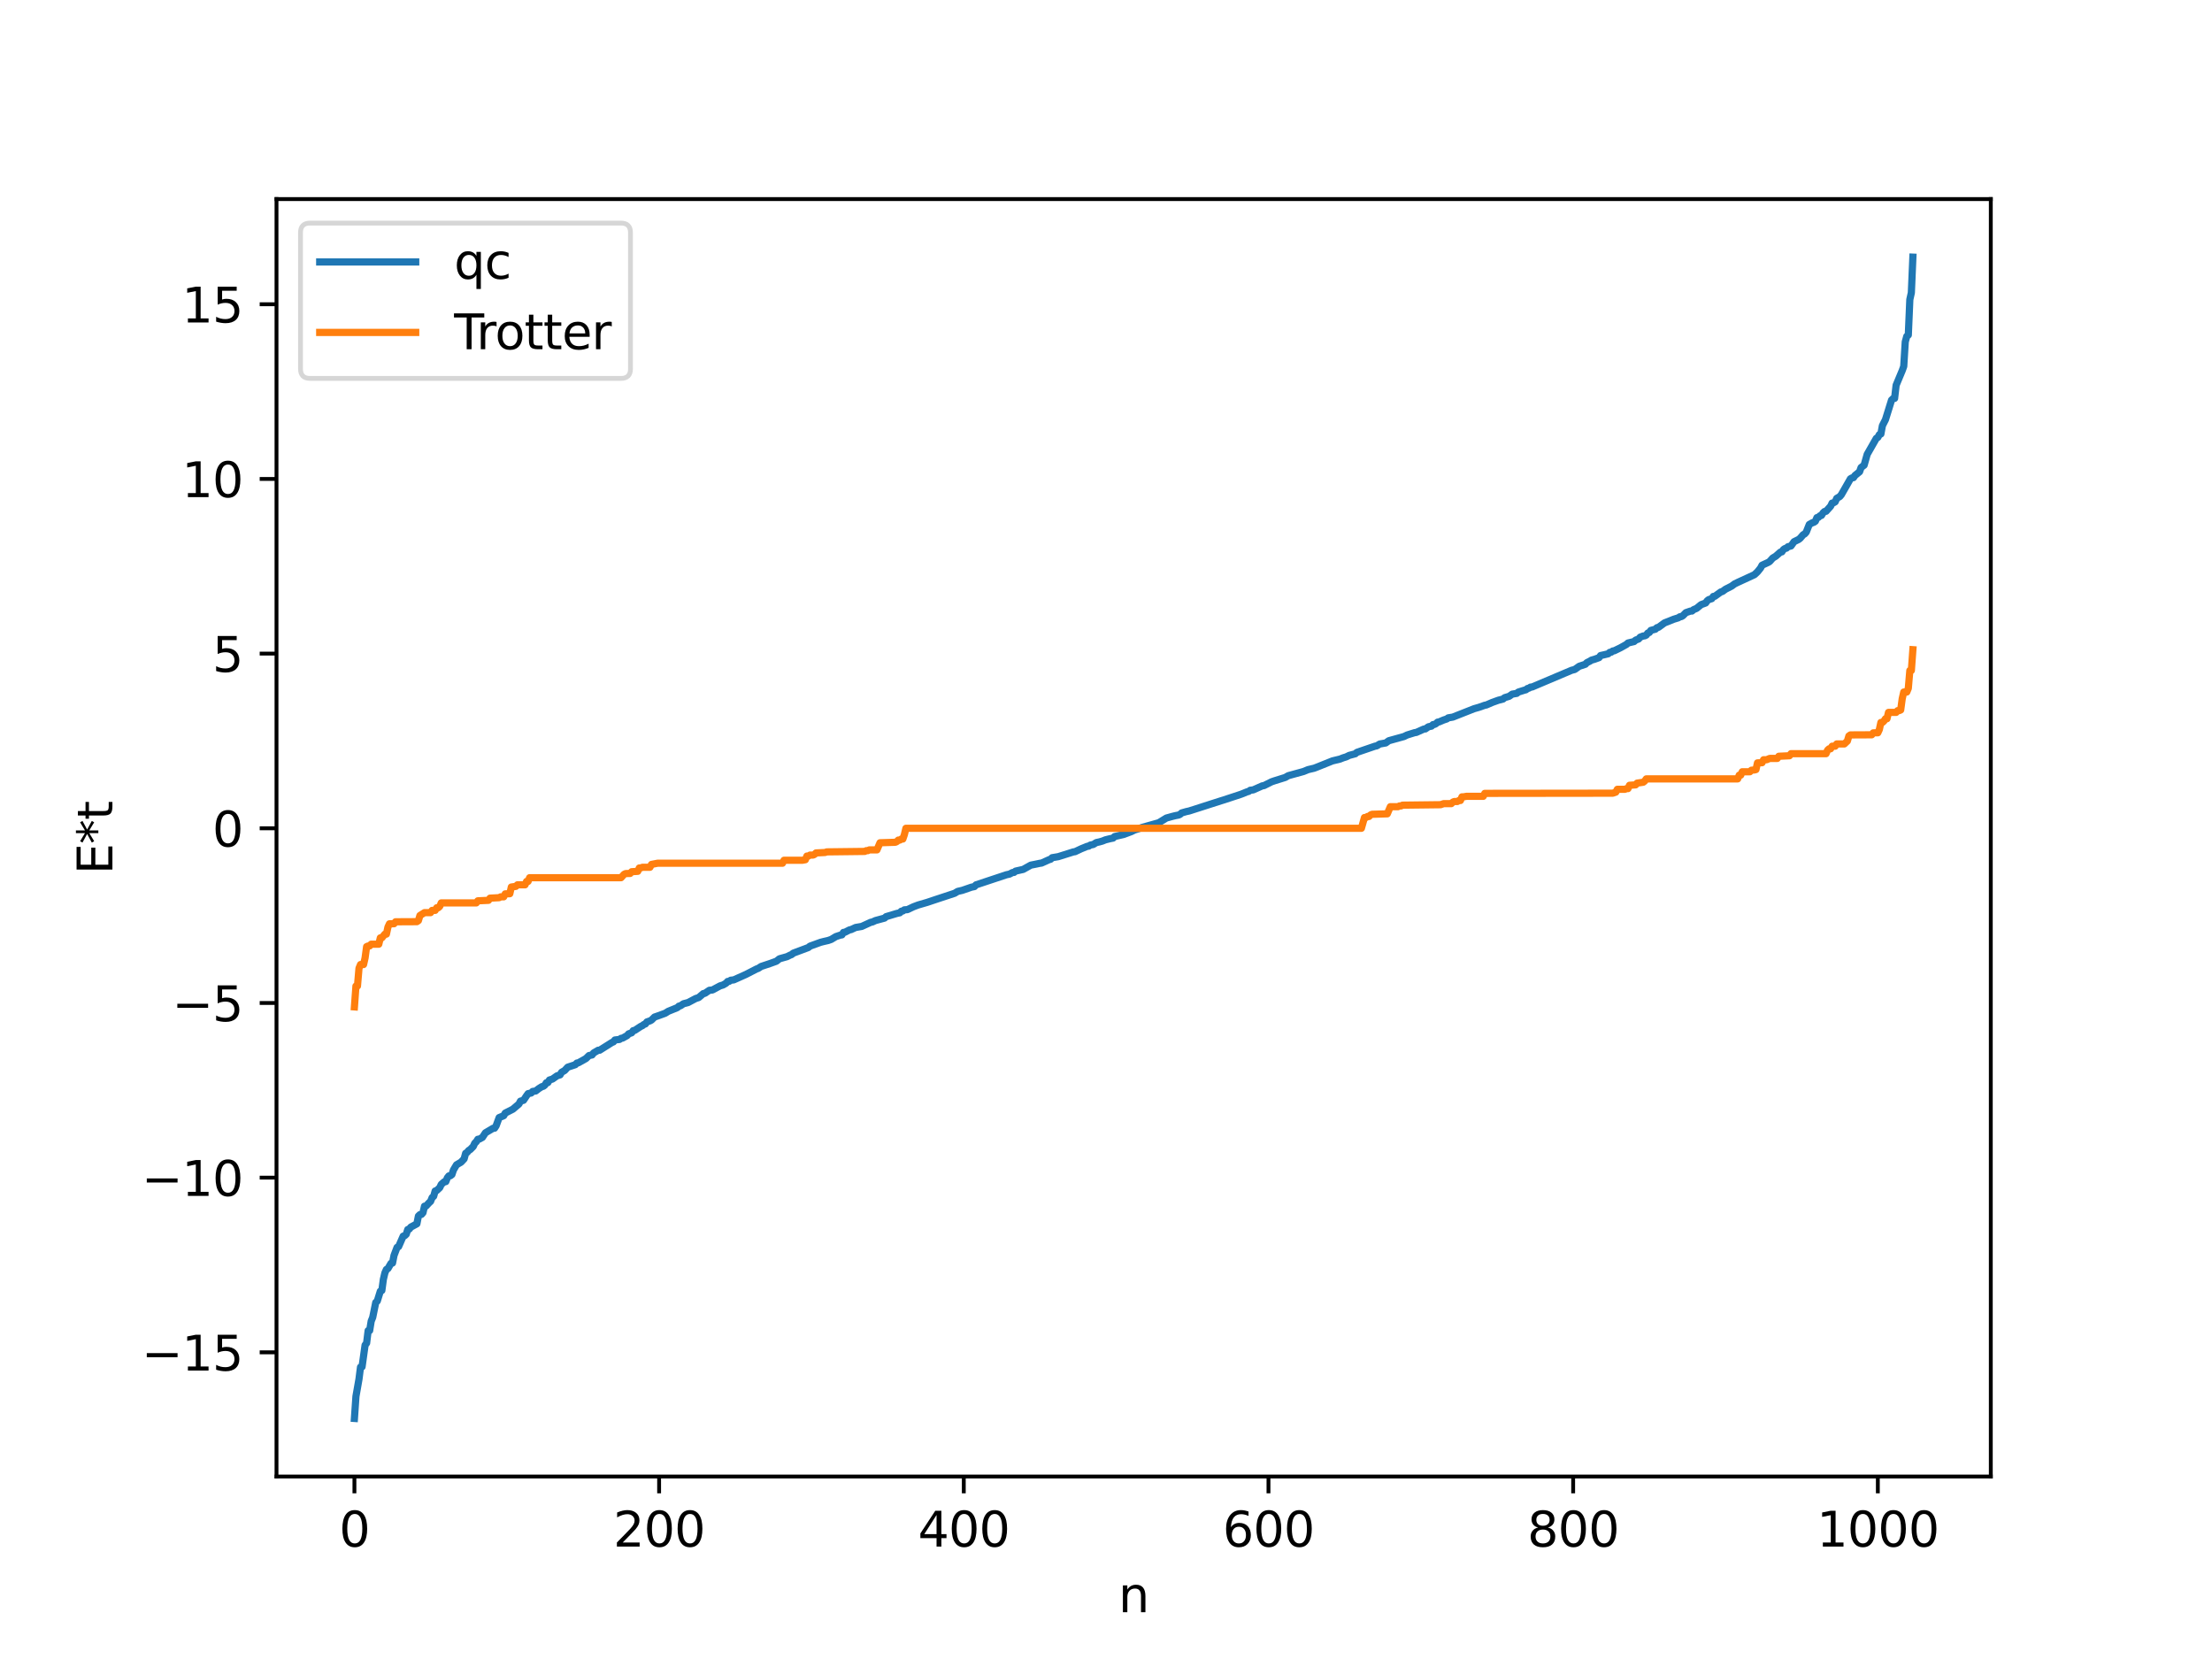 <?xml version="1.0" encoding="utf-8" standalone="no"?>
<!DOCTYPE svg PUBLIC "-//W3C//DTD SVG 1.1//EN"
  "http://www.w3.org/Graphics/SVG/1.1/DTD/svg11.dtd">
<svg xmlns:xlink="http://www.w3.org/1999/xlink" width="460.8pt" height="345.6pt" viewBox="0 0 460.8 345.6" xmlns="http://www.w3.org/2000/svg" version="1.1">
 <defs>
  <style type="text/css">*{stroke-linejoin: round; stroke-linecap: butt}</style>
 </defs>
 <g id="figure_1">
  <g id="patch_1">
   <path d="M 0 345.6 
L 460.8 345.6 
L 460.8 0 
L 0 0 
z
" style="fill: #ffffff"/>
  </g>
  <g id="axes_1">
   <g id="patch_2">
    <path d="M 57.6 307.584 
L 414.72 307.584 
L 414.72 41.472 
L 57.6 41.472 
z
" style="fill: #ffffff"/>
   </g>
   <g id="matplotlib.axis_1">
    <g id="xtick_1">
     <g id="line2d_1">
      <defs>
       <path id="maddb1f1a4f" d="M 0 0 
L 0 3.5 
" style="stroke: #000000; stroke-width: 0.8"/>
      </defs>
      <g>
       <use xlink:href="#maddb1f1a4f" x="73.833" y="307.584" style="stroke: #000000; stroke-width: 0.8"/>
      </g>
     </g>
     <g id="text_1">
      <!-- 0 -->
      <g transform="translate(70.651 322.182) scale(0.1 -0.1)">
       <defs>
        <path id="DejaVuSans-30" d="M 2034 4250 
Q 1547 4250 1301 3770 
Q 1056 3291 1056 2328 
Q 1056 1369 1301 889 
Q 1547 409 2034 409 
Q 2525 409 2770 889 
Q 3016 1369 3016 2328 
Q 3016 3291 2770 3770 
Q 2525 4250 2034 4250 
z
M 2034 4750 
Q 2819 4750 3233 4129 
Q 3647 3509 3647 2328 
Q 3647 1150 3233 529 
Q 2819 -91 2034 -91 
Q 1250 -91 836 529 
Q 422 1150 422 2328 
Q 422 3509 836 4129 
Q 1250 4750 2034 4750 
z
" transform="scale(0.016)"/>
       </defs>
       <use xlink:href="#DejaVuSans-30"/>
      </g>
     </g>
    </g>
    <g id="xtick_2">
     <g id="line2d_2">
      <g>
       <use xlink:href="#maddb1f1a4f" x="137.304" y="307.584" style="stroke: #000000; stroke-width: 0.8"/>
      </g>
     </g>
     <g id="text_2">
      <!-- 200 -->
      <g transform="translate(127.76 322.182) scale(0.1 -0.1)">
       <defs>
        <path id="DejaVuSans-32" d="M 1228 531 
L 3431 531 
L 3431 0 
L 469 0 
L 469 531 
Q 828 903 1448 1529 
Q 2069 2156 2228 2338 
Q 2531 2678 2651 2914 
Q 2772 3150 2772 3378 
Q 2772 3750 2511 3984 
Q 2250 4219 1831 4219 
Q 1534 4219 1204 4116 
Q 875 4013 500 3803 
L 500 4441 
Q 881 4594 1212 4672 
Q 1544 4750 1819 4750 
Q 2544 4750 2975 4387 
Q 3406 4025 3406 3419 
Q 3406 3131 3298 2873 
Q 3191 2616 2906 2266 
Q 2828 2175 2409 1742 
Q 1991 1309 1228 531 
z
" transform="scale(0.016)"/>
       </defs>
       <use xlink:href="#DejaVuSans-32"/>
       <use xlink:href="#DejaVuSans-30" x="63.623"/>
       <use xlink:href="#DejaVuSans-30" x="127.246"/>
      </g>
     </g>
    </g>
    <g id="xtick_3">
     <g id="line2d_3">
      <g>
       <use xlink:href="#maddb1f1a4f" x="200.775" y="307.584" style="stroke: #000000; stroke-width: 0.8"/>
      </g>
     </g>
     <g id="text_3">
      <!-- 400 -->
      <g transform="translate(191.231 322.182) scale(0.1 -0.1)">
       <defs>
        <path id="DejaVuSans-34" d="M 2419 4116 
L 825 1625 
L 2419 1625 
L 2419 4116 
z
M 2253 4666 
L 3047 4666 
L 3047 1625 
L 3713 1625 
L 3713 1100 
L 3047 1100 
L 3047 0 
L 2419 0 
L 2419 1100 
L 313 1100 
L 313 1709 
L 2253 4666 
z
" transform="scale(0.016)"/>
       </defs>
       <use xlink:href="#DejaVuSans-34"/>
       <use xlink:href="#DejaVuSans-30" x="63.623"/>
       <use xlink:href="#DejaVuSans-30" x="127.246"/>
      </g>
     </g>
    </g>
    <g id="xtick_4">
     <g id="line2d_4">
      <g>
       <use xlink:href="#maddb1f1a4f" x="264.246" y="307.584" style="stroke: #000000; stroke-width: 0.8"/>
      </g>
     </g>
     <g id="text_4">
      <!-- 600 -->
      <g transform="translate(254.702 322.182) scale(0.1 -0.1)">
       <defs>
        <path id="DejaVuSans-36" d="M 2113 2584 
Q 1688 2584 1439 2293 
Q 1191 2003 1191 1497 
Q 1191 994 1439 701 
Q 1688 409 2113 409 
Q 2538 409 2786 701 
Q 3034 994 3034 1497 
Q 3034 2003 2786 2293 
Q 2538 2584 2113 2584 
z
M 3366 4563 
L 3366 3988 
Q 3128 4100 2886 4159 
Q 2644 4219 2406 4219 
Q 1781 4219 1451 3797 
Q 1122 3375 1075 2522 
Q 1259 2794 1537 2939 
Q 1816 3084 2150 3084 
Q 2853 3084 3261 2657 
Q 3669 2231 3669 1497 
Q 3669 778 3244 343 
Q 2819 -91 2113 -91 
Q 1303 -91 875 529 
Q 447 1150 447 2328 
Q 447 3434 972 4092 
Q 1497 4750 2381 4750 
Q 2619 4750 2861 4703 
Q 3103 4656 3366 4563 
z
" transform="scale(0.016)"/>
       </defs>
       <use xlink:href="#DejaVuSans-36"/>
       <use xlink:href="#DejaVuSans-30" x="63.623"/>
       <use xlink:href="#DejaVuSans-30" x="127.246"/>
      </g>
     </g>
    </g>
    <g id="xtick_5">
     <g id="line2d_5">
      <g>
       <use xlink:href="#maddb1f1a4f" x="327.717" y="307.584" style="stroke: #000000; stroke-width: 0.8"/>
      </g>
     </g>
     <g id="text_5">
      <!-- 800 -->
      <g transform="translate(318.173 322.182) scale(0.1 -0.1)">
       <defs>
        <path id="DejaVuSans-38" d="M 2034 2216 
Q 1584 2216 1326 1975 
Q 1069 1734 1069 1313 
Q 1069 891 1326 650 
Q 1584 409 2034 409 
Q 2484 409 2743 651 
Q 3003 894 3003 1313 
Q 3003 1734 2745 1975 
Q 2488 2216 2034 2216 
z
M 1403 2484 
Q 997 2584 770 2862 
Q 544 3141 544 3541 
Q 544 4100 942 4425 
Q 1341 4750 2034 4750 
Q 2731 4750 3128 4425 
Q 3525 4100 3525 3541 
Q 3525 3141 3298 2862 
Q 3072 2584 2669 2484 
Q 3125 2378 3379 2068 
Q 3634 1759 3634 1313 
Q 3634 634 3220 271 
Q 2806 -91 2034 -91 
Q 1263 -91 848 271 
Q 434 634 434 1313 
Q 434 1759 690 2068 
Q 947 2378 1403 2484 
z
M 1172 3481 
Q 1172 3119 1398 2916 
Q 1625 2713 2034 2713 
Q 2441 2713 2670 2916 
Q 2900 3119 2900 3481 
Q 2900 3844 2670 4047 
Q 2441 4250 2034 4250 
Q 1625 4250 1398 4047 
Q 1172 3844 1172 3481 
z
" transform="scale(0.016)"/>
       </defs>
       <use xlink:href="#DejaVuSans-38"/>
       <use xlink:href="#DejaVuSans-30" x="63.623"/>
       <use xlink:href="#DejaVuSans-30" x="127.246"/>
      </g>
     </g>
    </g>
    <g id="xtick_6">
     <g id="line2d_6">
      <g>
       <use xlink:href="#maddb1f1a4f" x="391.188" y="307.584" style="stroke: #000000; stroke-width: 0.8"/>
      </g>
     </g>
     <g id="text_6">
      <!-- 1000 -->
      <g transform="translate(378.463 322.182) scale(0.1 -0.1)">
       <defs>
        <path id="DejaVuSans-31" d="M 794 531 
L 1825 531 
L 1825 4091 
L 703 3866 
L 703 4441 
L 1819 4666 
L 2450 4666 
L 2450 531 
L 3481 531 
L 3481 0 
L 794 0 
L 794 531 
z
" transform="scale(0.016)"/>
       </defs>
       <use xlink:href="#DejaVuSans-31"/>
       <use xlink:href="#DejaVuSans-30" x="63.623"/>
       <use xlink:href="#DejaVuSans-30" x="127.246"/>
       <use xlink:href="#DejaVuSans-30" x="190.869"/>
      </g>
     </g>
    </g>
    <g id="text_7">
     <!-- n -->
     <g transform="translate(232.991 335.861) scale(0.1 -0.1)">
      <defs>
       <path id="DejaVuSans-6e" d="M 3513 2113 
L 3513 0 
L 2938 0 
L 2938 2094 
Q 2938 2591 2744 2837 
Q 2550 3084 2163 3084 
Q 1697 3084 1428 2787 
Q 1159 2491 1159 1978 
L 1159 0 
L 581 0 
L 581 3500 
L 1159 3500 
L 1159 2956 
Q 1366 3272 1645 3428 
Q 1925 3584 2291 3584 
Q 2894 3584 3203 3211 
Q 3513 2838 3513 2113 
z
" transform="scale(0.016)"/>
      </defs>
      <use xlink:href="#DejaVuSans-6e"/>
     </g>
    </g>
   </g>
   <g id="matplotlib.axis_2">
    <g id="ytick_1">
     <g id="line2d_7">
      <defs>
       <path id="me8ca72e12d" d="M 0 0 
L -3.5 0 
" style="stroke: #000000; stroke-width: 0.8"/>
      </defs>
      <g>
       <use xlink:href="#me8ca72e12d" x="57.6" y="281.715" style="stroke: #000000; stroke-width: 0.8"/>
      </g>
     </g>
     <g id="text_8">
      <!-- −15 -->
      <g transform="translate(29.495 285.515) scale(0.1 -0.1)">
       <defs>
        <path id="DejaVuSans-2212" d="M 678 2272 
L 4684 2272 
L 4684 1741 
L 678 1741 
L 678 2272 
z
" transform="scale(0.016)"/>
        <path id="DejaVuSans-35" d="M 691 4666 
L 3169 4666 
L 3169 4134 
L 1269 4134 
L 1269 2991 
Q 1406 3038 1543 3061 
Q 1681 3084 1819 3084 
Q 2600 3084 3056 2656 
Q 3513 2228 3513 1497 
Q 3513 744 3044 326 
Q 2575 -91 1722 -91 
Q 1428 -91 1123 -41 
Q 819 9 494 109 
L 494 744 
Q 775 591 1075 516 
Q 1375 441 1709 441 
Q 2250 441 2565 725 
Q 2881 1009 2881 1497 
Q 2881 1984 2565 2268 
Q 2250 2553 1709 2553 
Q 1456 2553 1204 2497 
Q 953 2441 691 2322 
L 691 4666 
z
" transform="scale(0.016)"/>
       </defs>
       <use xlink:href="#DejaVuSans-2212"/>
       <use xlink:href="#DejaVuSans-31" x="83.789"/>
       <use xlink:href="#DejaVuSans-35" x="147.412"/>
      </g>
     </g>
    </g>
    <g id="ytick_2">
     <g id="line2d_8">
      <g>
       <use xlink:href="#me8ca72e12d" x="57.6" y="245.326" style="stroke: #000000; stroke-width: 0.8"/>
      </g>
     </g>
     <g id="text_9">
      <!-- −10 -->
      <g transform="translate(29.495 249.126) scale(0.1 -0.1)">
       <use xlink:href="#DejaVuSans-2212"/>
       <use xlink:href="#DejaVuSans-31" x="83.789"/>
       <use xlink:href="#DejaVuSans-30" x="147.412"/>
      </g>
     </g>
    </g>
    <g id="ytick_3">
     <g id="line2d_9">
      <g>
       <use xlink:href="#me8ca72e12d" x="57.6" y="208.937" style="stroke: #000000; stroke-width: 0.8"/>
      </g>
     </g>
     <g id="text_10">
      <!-- −5 -->
      <g transform="translate(35.858 212.736) scale(0.1 -0.1)">
       <use xlink:href="#DejaVuSans-2212"/>
       <use xlink:href="#DejaVuSans-35" x="83.789"/>
      </g>
     </g>
    </g>
    <g id="ytick_4">
     <g id="line2d_10">
      <g>
       <use xlink:href="#me8ca72e12d" x="57.6" y="172.548" style="stroke: #000000; stroke-width: 0.8"/>
      </g>
     </g>
     <g id="text_11">
      <!-- 0 -->
      <g transform="translate(44.237 176.347) scale(0.1 -0.1)">
       <use xlink:href="#DejaVuSans-30"/>
      </g>
     </g>
    </g>
    <g id="ytick_5">
     <g id="line2d_11">
      <g>
       <use xlink:href="#me8ca72e12d" x="57.6" y="136.159" style="stroke: #000000; stroke-width: 0.8"/>
      </g>
     </g>
     <g id="text_12">
      <!-- 5 -->
      <g transform="translate(44.237 139.958) scale(0.1 -0.1)">
       <use xlink:href="#DejaVuSans-35"/>
      </g>
     </g>
    </g>
    <g id="ytick_6">
     <g id="line2d_12">
      <g>
       <use xlink:href="#me8ca72e12d" x="57.6" y="99.77" style="stroke: #000000; stroke-width: 0.8"/>
      </g>
     </g>
     <g id="text_13">
      <!-- 10 -->
      <g transform="translate(37.875 103.569) scale(0.1 -0.1)">
       <use xlink:href="#DejaVuSans-31"/>
       <use xlink:href="#DejaVuSans-30" x="63.623"/>
      </g>
     </g>
    </g>
    <g id="ytick_7">
     <g id="line2d_13">
      <g>
       <use xlink:href="#me8ca72e12d" x="57.6" y="63.381" style="stroke: #000000; stroke-width: 0.8"/>
      </g>
     </g>
     <g id="text_14">
      <!-- 15 -->
      <g transform="translate(37.875 67.18) scale(0.1 -0.1)">
       <use xlink:href="#DejaVuSans-31"/>
       <use xlink:href="#DejaVuSans-35" x="63.623"/>
      </g>
     </g>
    </g>
    <g id="text_15">
     <!-- E*t -->
     <g transform="translate(23.416 182.148) rotate(-90) scale(0.1 -0.1)">
      <defs>
       <path id="DejaVuSans-45" d="M 628 4666 
L 3578 4666 
L 3578 4134 
L 1259 4134 
L 1259 2753 
L 3481 2753 
L 3481 2222 
L 1259 2222 
L 1259 531 
L 3634 531 
L 3634 0 
L 628 0 
L 628 4666 
z
" transform="scale(0.016)"/>
       <path id="DejaVuSans-2a" d="M 3009 3897 
L 1888 3291 
L 3009 2681 
L 2828 2375 
L 1778 3009 
L 1778 1831 
L 1422 1831 
L 1422 3009 
L 372 2375 
L 191 2681 
L 1313 3291 
L 191 3897 
L 372 4206 
L 1422 3572 
L 1422 4750 
L 1778 4750 
L 1778 3572 
L 2828 4206 
L 3009 3897 
z
" transform="scale(0.016)"/>
       <path id="DejaVuSans-74" d="M 1172 4494 
L 1172 3500 
L 2356 3500 
L 2356 3053 
L 1172 3053 
L 1172 1153 
Q 1172 725 1289 603 
Q 1406 481 1766 481 
L 2356 481 
L 2356 0 
L 1766 0 
Q 1100 0 847 248 
Q 594 497 594 1153 
L 594 3053 
L 172 3053 
L 172 3500 
L 594 3500 
L 594 4494 
L 1172 4494 
z
" transform="scale(0.016)"/>
      </defs>
      <use xlink:href="#DejaVuSans-45"/>
      <use xlink:href="#DejaVuSans-2a" x="63.184"/>
      <use xlink:href="#DejaVuSans-74" x="113.184"/>
     </g>
    </g>
   </g>
   <g id="line2d_14">
    <path d="M 73.833 295.488 
L 74.15 290.893 
L 74.785 287.283 
L 75.102 284.789 
L 75.42 284.743 
L 76.054 280.208 
L 76.372 279.795 
L 76.689 277.191 
L 77.006 277.187 
L 77.324 275.223 
L 77.641 274.433 
L 78.276 271.323 
L 78.593 271.038 
L 79.228 268.984 
L 79.545 268.844 
L 79.862 266.503 
L 80.18 265.163 
L 80.497 264.449 
L 80.815 264.272 
L 81.449 263.18 
L 81.767 263.118 
L 82.084 261.516 
L 82.719 259.846 
L 83.036 259.691 
L 83.988 257.514 
L 84.305 257.42 
L 84.623 257.123 
L 84.94 256.133 
L 85.258 256.04 
L 85.575 255.63 
L 86.844 254.942 
L 87.162 253.334 
L 87.479 253.025 
L 87.796 252.987 
L 88.114 252.622 
L 88.431 251.27 
L 88.748 251.245 
L 89.383 250.557 
L 89.7 250.268 
L 90.018 249.477 
L 90.335 249.215 
L 90.653 248.101 
L 90.97 248.008 
L 91.605 247.415 
L 91.922 246.733 
L 92.557 246.183 
L 92.874 246.153 
L 93.191 245.359 
L 93.509 244.962 
L 93.826 244.931 
L 94.143 244.68 
L 94.461 243.728 
L 95.096 242.658 
L 96.048 242.091 
L 96.682 241.416 
L 97 240.254 
L 97.317 240.06 
L 97.634 239.667 
L 97.952 239.474 
L 98.586 238.831 
L 98.904 238.139 
L 99.221 237.847 
L 99.539 237.333 
L 99.856 237.295 
L 100.491 236.942 
L 101.125 235.985 
L 102.712 235.043 
L 103.029 235.025 
L 103.347 234.537 
L 103.981 232.813 
L 104.934 232.42 
L 105.251 231.874 
L 106.838 231.066 
L 108.107 229.984 
L 108.424 229.385 
L 109.059 229.213 
L 109.694 228.261 
L 110.011 227.825 
L 110.646 227.698 
L 110.963 227.367 
L 111.598 227.271 
L 112.233 226.778 
L 112.867 226.375 
L 113.185 226.299 
L 113.502 226.051 
L 113.82 225.552 
L 114.137 225.524 
L 114.454 224.985 
L 115.089 224.786 
L 116.041 224.112 
L 116.676 223.912 
L 116.993 223.371 
L 117.628 223.007 
L 118.262 222.318 
L 119.532 221.9 
L 119.849 221.792 
L 120.167 221.456 
L 120.484 221.402 
L 121.436 220.873 
L 122.071 220.51 
L 122.705 219.889 
L 123.34 219.766 
L 123.658 219.345 
L 124.61 218.789 
L 124.927 218.776 
L 127.466 217.177 
L 127.783 217.045 
L 128.1 216.647 
L 129.053 216.536 
L 129.37 216.307 
L 129.687 216.261 
L 130.639 215.733 
L 130.957 215.367 
L 131.591 215.149 
L 131.909 214.703 
L 132.226 214.649 
L 133.496 213.812 
L 133.813 213.675 
L 134.13 213.418 
L 134.448 213.307 
L 134.765 212.884 
L 135.4 212.665 
L 135.717 212.493 
L 136.352 211.869 
L 136.986 211.655 
L 138.573 211.077 
L 139.208 210.676 
L 141.112 209.901 
L 141.429 209.596 
L 141.747 209.531 
L 142.381 209.099 
L 143.334 208.854 
L 144.92 208.013 
L 145.555 207.806 
L 146.507 206.985 
L 146.824 206.935 
L 147.777 206.293 
L 148.411 206.231 
L 149.998 205.378 
L 150.633 205.182 
L 151.267 204.811 
L 151.585 204.453 
L 151.902 204.432 
L 152.22 204.201 
L 152.854 204.127 
L 155.393 202.992 
L 157.615 201.847 
L 157.932 201.743 
L 158.567 201.331 
L 160.471 200.696 
L 161.74 200.238 
L 162.375 199.734 
L 163.962 199.288 
L 164.596 198.97 
L 164.914 198.854 
L 165.231 198.57 
L 168.405 197.384 
L 168.722 197.105 
L 170.943 196.299 
L 171.578 196.137 
L 172.53 195.919 
L 173.165 195.693 
L 174.117 195.116 
L 175.069 194.797 
L 175.386 194.753 
L 175.704 194.239 
L 176.021 194.2 
L 176.973 193.711 
L 177.291 193.654 
L 178.243 193.212 
L 179.512 192.993 
L 181.416 192.121 
L 181.734 192.068 
L 182.368 191.771 
L 184.272 191.254 
L 184.59 190.956 
L 186.811 190.289 
L 187.446 190.15 
L 187.763 189.822 
L 188.081 189.769 
L 188.398 189.537 
L 189.033 189.493 
L 190.302 188.89 
L 191.254 188.533 
L 193.158 187.977 
L 195.062 187.339 
L 198.871 186.083 
L 199.505 185.697 
L 200.458 185.476 
L 202.362 184.818 
L 202.996 184.687 
L 203.314 184.335 
L 209.661 182.229 
L 210.296 182.093 
L 210.93 181.758 
L 211.248 181.735 
L 211.565 181.468 
L 213.152 181.112 
L 214.739 180.223 
L 215.691 180.037 
L 216.643 179.835 
L 216.96 179.799 
L 218.547 179.087 
L 218.864 178.994 
L 219.181 178.674 
L 220.451 178.46 
L 223.624 177.463 
L 223.942 177.426 
L 225.211 176.827 
L 226.481 176.307 
L 226.798 176.268 
L 227.115 176.048 
L 227.75 175.92 
L 228.385 175.522 
L 229.02 175.386 
L 229.654 175.207 
L 230.289 174.951 
L 231.241 174.714 
L 231.876 174.589 
L 232.193 174.268 
L 234.097 173.831 
L 235.684 173.235 
L 236.319 172.916 
L 237.271 172.616 
L 237.905 172.37 
L 241.396 171.387 
L 242.983 170.412 
L 243.618 170.24 
L 244.253 170.061 
L 244.887 169.907 
L 245.522 169.786 
L 245.839 169.641 
L 246.157 169.35 
L 247.109 169.077 
L 247.743 168.938 
L 254.408 166.802 
L 255.043 166.605 
L 258.534 165.457 
L 259.803 164.942 
L 260.12 164.873 
L 260.438 164.628 
L 261.072 164.546 
L 262.977 163.7 
L 263.294 163.664 
L 264.881 162.868 
L 265.515 162.65 
L 267.737 161.957 
L 268.372 161.59 
L 271.545 160.718 
L 272.497 160.328 
L 273.767 160.029 
L 274.401 159.784 
L 277.575 158.509 
L 278.21 158.355 
L 279.162 158.125 
L 279.796 157.869 
L 280.431 157.674 
L 281.066 157.364 
L 282.335 157.024 
L 282.653 156.737 
L 286.461 155.434 
L 286.778 155.389 
L 287.413 154.996 
L 288.682 154.768 
L 289.317 154.306 
L 292.491 153.426 
L 293.125 153.116 
L 294.712 152.621 
L 295.029 152.583 
L 296.616 151.873 
L 296.934 151.85 
L 297.568 151.399 
L 298.203 151.269 
L 298.52 150.949 
L 298.838 150.913 
L 299.155 150.74 
L 299.472 150.438 
L 299.79 150.389 
L 300.742 149.983 
L 301.377 149.775 
L 301.694 149.544 
L 302.646 149.384 
L 307.089 147.632 
L 308.041 147.363 
L 309.31 146.917 
L 309.628 146.862 
L 310.897 146.314 
L 312.167 145.861 
L 313.119 145.619 
L 313.436 145.339 
L 314.388 145.053 
L 315.023 144.601 
L 315.975 144.442 
L 316.292 144.171 
L 317.562 143.774 
L 317.879 143.693 
L 318.196 143.43 
L 318.514 143.356 
L 318.831 143.139 
L 319.148 143.121 
L 327.4 139.628 
L 328.034 139.469 
L 328.986 138.798 
L 330.256 138.379 
L 330.573 138.043 
L 331.208 137.727 
L 331.525 137.521 
L 332.16 137.341 
L 333.112 136.998 
L 333.429 136.56 
L 334.064 136.423 
L 335.016 136.197 
L 335.334 135.901 
L 335.651 135.861 
L 335.968 135.619 
L 336.286 135.569 
L 337.555 134.951 
L 338.824 134.242 
L 339.142 133.949 
L 340.411 133.647 
L 340.729 133.348 
L 341.363 133.109 
L 341.681 132.729 
L 342.315 132.488 
L 342.633 132.457 
L 342.95 132.299 
L 343.267 131.877 
L 343.585 131.762 
L 343.902 131.322 
L 344.854 131.072 
L 345.172 130.755 
L 345.489 130.683 
L 346.758 129.755 
L 347.71 129.387 
L 348.662 129 
L 349.615 128.709 
L 349.932 128.49 
L 350.249 128.455 
L 350.567 128.264 
L 351.201 127.626 
L 352.153 127.299 
L 352.471 127.291 
L 352.788 127.008 
L 353.423 126.739 
L 354.375 125.959 
L 355.327 125.61 
L 355.644 125.158 
L 355.962 124.908 
L 356.596 124.714 
L 356.914 124.246 
L 357.231 124.216 
L 358.5 123.299 
L 358.818 123.218 
L 359.453 122.748 
L 360.722 122.102 
L 361.357 121.633 
L 361.991 121.327 
L 365.482 119.719 
L 366.117 119.123 
L 366.752 118.338 
L 367.069 117.745 
L 368.339 117.164 
L 368.656 116.964 
L 369.291 116.251 
L 369.925 115.869 
L 370.877 115.026 
L 371.195 114.963 
L 371.512 114.492 
L 371.829 114.269 
L 372.147 114.196 
L 372.464 113.894 
L 373.099 113.734 
L 373.734 112.846 
L 374.686 112.381 
L 375.003 112.129 
L 375.638 111.392 
L 375.955 111.22 
L 376.272 110.856 
L 376.907 109.26 
L 377.542 108.903 
L 377.859 108.804 
L 378.177 108.581 
L 378.494 107.833 
L 378.811 107.772 
L 379.129 107.448 
L 379.446 107.376 
L 379.763 106.859 
L 380.081 106.559 
L 380.398 106.513 
L 381.35 105.458 
L 381.667 104.798 
L 381.985 104.73 
L 382.302 104.538 
L 382.62 103.818 
L 383.254 103.448 
L 383.572 103.073 
L 385.476 99.745 
L 385.793 99.555 
L 386.11 99.501 
L 386.428 99.047 
L 387.38 98.277 
L 387.697 97.391 
L 388.332 96.905 
L 388.967 94.652 
L 390.871 91.313 
L 391.188 91.116 
L 391.505 90.538 
L 391.823 90.404 
L 392.14 88.666 
L 392.775 87.42 
L 394.044 83.342 
L 394.362 83.034 
L 394.679 82.994 
L 394.996 80.248 
L 396.266 77.204 
L 396.583 76.321 
L 396.9 71.205 
L 397.218 70.049 
L 397.535 69.795 
L 397.853 62.397 
L 398.17 60.975 
L 398.487 53.568 
L 398.487 53.568 
" clip-path="url(#pe707d31c14)" style="fill: none; stroke: #1f77b4; stroke-width: 1.5; stroke-linecap: square"/>
   </g>
   <g id="line2d_15">
    <path d="M 73.833 209.755 
L 74.15 205.414 
L 74.467 205.414 
L 74.785 201.702 
L 75.102 200.932 
L 75.737 200.932 
L 76.054 199.543 
L 76.372 197.199 
L 76.689 197.055 
L 77.006 197.055 
L 77.324 196.692 
L 78.91 196.692 
L 79.228 195.37 
L 79.545 195.37 
L 80.18 194.595 
L 80.497 194.595 
L 80.815 193.133 
L 81.132 192.445 
L 82.084 192.433 
L 82.401 192.025 
L 86.844 192.002 
L 87.162 191.779 
L 87.479 190.719 
L 88.431 190.118 
L 89.7 190.118 
L 90.018 189.65 
L 90.653 189.65 
L 90.97 189.105 
L 91.287 189.105 
L 91.605 188.821 
L 91.922 188.092 
L 99.221 188.092 
L 99.539 187.657 
L 101.76 187.554 
L 102.077 187.104 
L 103.981 187.002 
L 104.299 186.826 
L 104.934 186.826 
L 105.251 186.209 
L 106.203 186.177 
L 106.52 184.783 
L 107.472 184.645 
L 107.79 184.324 
L 109.377 184.324 
L 109.694 183.619 
L 110.011 183.619 
L 110.329 182.841 
L 129.37 182.841 
L 130.005 182.143 
L 130.322 181.982 
L 131.274 181.955 
L 131.591 181.594 
L 132.861 181.511 
L 133.178 180.814 
L 133.496 180.814 
L 133.813 180.668 
L 135.4 180.668 
L 135.717 180.074 
L 136.986 179.826 
L 163.01 179.826 
L 163.327 179.209 
L 167.135 179.209 
L 167.77 179.097 
L 168.087 178.333 
L 168.405 178.333 
L 168.722 178.13 
L 169.357 178.13 
L 169.674 177.998 
L 169.991 177.683 
L 171.896 177.588 
L 172.213 177.461 
L 180.147 177.367 
L 180.464 177.205 
L 180.781 177.205 
L 181.099 177.046 
L 182.686 177.046 
L 183.32 175.563 
L 186.494 175.463 
L 186.811 175.333 
L 187.129 175.007 
L 187.446 175.007 
L 187.763 174.786 
L 188.081 174.786 
L 188.398 173.864 
L 188.715 172.548 
L 283.605 172.548 
L 284.239 170.31 
L 284.557 170.31 
L 284.874 170.089 
L 285.191 170.089 
L 285.509 169.763 
L 285.826 169.633 
L 289 169.534 
L 289.634 168.05 
L 291.221 168.05 
L 291.539 167.891 
L 291.856 167.891 
L 292.173 167.729 
L 300.107 167.635 
L 300.742 167.413 
L 302.329 167.413 
L 302.646 167.098 
L 302.963 166.967 
L 303.598 166.967 
L 303.915 166.763 
L 304.233 166.763 
L 304.55 166 
L 304.867 166 
L 305.502 165.887 
L 308.993 165.887 
L 309.31 165.27 
L 335.968 165.237 
L 336.603 165.022 
L 336.92 164.428 
L 338.507 164.428 
L 338.824 164.282 
L 339.142 164.282 
L 339.459 163.585 
L 340.729 163.503 
L 341.046 163.141 
L 342.315 162.953 
L 342.633 162.698 
L 342.95 162.256 
L 361.991 162.256 
L 362.309 161.477 
L 362.626 161.477 
L 362.943 160.772 
L 364.53 160.772 
L 364.848 160.451 
L 365.482 160.396 
L 365.8 160.314 
L 366.117 158.919 
L 367.069 158.888 
L 367.386 158.27 
L 368.021 158.27 
L 368.656 157.993 
L 370.243 157.993 
L 370.56 157.542 
L 372.781 157.439 
L 373.099 157.004 
L 380.398 157.004 
L 380.715 156.275 
L 381.033 155.991 
L 381.35 155.991 
L 381.667 155.447 
L 382.302 155.447 
L 382.62 154.978 
L 384.206 154.978 
L 384.841 154.377 
L 385.158 153.317 
L 385.476 153.094 
L 389.919 153.071 
L 390.236 152.664 
L 391.188 152.652 
L 391.505 151.963 
L 391.823 150.501 
L 392.14 150.501 
L 392.458 150.205 
L 392.775 149.727 
L 393.092 149.727 
L 393.41 148.404 
L 394.996 148.404 
L 395.314 148.041 
L 395.631 148.041 
L 395.948 147.898 
L 396.266 145.553 
L 396.583 144.165 
L 397.218 144.165 
L 397.535 143.394 
L 397.853 139.683 
L 398.17 139.683 
L 398.487 135.341 
L 398.487 135.341 
" clip-path="url(#pe707d31c14)" style="fill: none; stroke: #ff7f0e; stroke-width: 1.5; stroke-linecap: square"/>
   </g>
   <g id="patch_3">
    <path d="M 57.6 307.584 
L 57.6 41.472 
" style="fill: none; stroke: #000000; stroke-width: 0.8; stroke-linejoin: miter; stroke-linecap: square"/>
   </g>
   <g id="patch_4">
    <path d="M 414.72 307.584 
L 414.72 41.472 
" style="fill: none; stroke: #000000; stroke-width: 0.8; stroke-linejoin: miter; stroke-linecap: square"/>
   </g>
   <g id="patch_5">
    <path d="M 57.6 307.584 
L 414.72 307.584 
" style="fill: none; stroke: #000000; stroke-width: 0.8; stroke-linejoin: miter; stroke-linecap: square"/>
   </g>
   <g id="patch_6">
    <path d="M 57.6 41.472 
L 414.72 41.472 
" style="fill: none; stroke: #000000; stroke-width: 0.8; stroke-linejoin: miter; stroke-linecap: square"/>
   </g>
   <g id="legend_1">
    <g id="patch_7">
     <path d="M 64.6 78.828 
L 129.342 78.828 
Q 131.342 78.828 131.342 76.828 
L 131.342 48.472 
Q 131.342 46.472 129.342 46.472 
L 64.6 46.472 
Q 62.6 46.472 62.6 48.472 
L 62.6 76.828 
Q 62.6 78.828 64.6 78.828 
z
" style="fill: #ffffff; opacity: 0.8; stroke: #cccccc; stroke-linejoin: miter"/>
    </g>
    <g id="line2d_16">
     <path d="M 66.6 54.57 
L 76.6 54.57 
L 86.6 54.57 
" style="fill: none; stroke: #1f77b4; stroke-width: 1.5; stroke-linecap: square"/>
    </g>
    <g id="text_16">
     <!-- qc -->
     <g transform="translate(94.6 58.07) scale(0.1 -0.1)">
      <defs>
       <path id="DejaVuSans-71" d="M 947 1747 
Q 947 1113 1208 752 
Q 1469 391 1925 391 
Q 2381 391 2643 752 
Q 2906 1113 2906 1747 
Q 2906 2381 2643 2742 
Q 2381 3103 1925 3103 
Q 1469 3103 1208 2742 
Q 947 2381 947 1747 
z
M 2906 525 
Q 2725 213 2448 61 
Q 2172 -91 1784 -91 
Q 1150 -91 751 415 
Q 353 922 353 1747 
Q 353 2572 751 3078 
Q 1150 3584 1784 3584 
Q 2172 3584 2448 3432 
Q 2725 3281 2906 2969 
L 2906 3500 
L 3481 3500 
L 3481 -1331 
L 2906 -1331 
L 2906 525 
z
" transform="scale(0.016)"/>
       <path id="DejaVuSans-63" d="M 3122 3366 
L 3122 2828 
Q 2878 2963 2633 3030 
Q 2388 3097 2138 3097 
Q 1578 3097 1268 2742 
Q 959 2388 959 1747 
Q 959 1106 1268 751 
Q 1578 397 2138 397 
Q 2388 397 2633 464 
Q 2878 531 3122 666 
L 3122 134 
Q 2881 22 2623 -34 
Q 2366 -91 2075 -91 
Q 1284 -91 818 406 
Q 353 903 353 1747 
Q 353 2603 823 3093 
Q 1294 3584 2113 3584 
Q 2378 3584 2631 3529 
Q 2884 3475 3122 3366 
z
" transform="scale(0.016)"/>
      </defs>
      <use xlink:href="#DejaVuSans-71"/>
      <use xlink:href="#DejaVuSans-63" x="63.477"/>
     </g>
    </g>
    <g id="line2d_17">
     <path d="M 66.6 69.249 
L 76.6 69.249 
L 86.6 69.249 
" style="fill: none; stroke: #ff7f0e; stroke-width: 1.5; stroke-linecap: square"/>
    </g>
    <g id="text_17">
     <!-- Trotter -->
     <g transform="translate(94.6 72.749) scale(0.1 -0.1)">
      <defs>
       <path id="DejaVuSans-54" d="M -19 4666 
L 3928 4666 
L 3928 4134 
L 2272 4134 
L 2272 0 
L 1638 0 
L 1638 4134 
L -19 4134 
L -19 4666 
z
" transform="scale(0.016)"/>
       <path id="DejaVuSans-72" d="M 2631 2963 
Q 2534 3019 2420 3045 
Q 2306 3072 2169 3072 
Q 1681 3072 1420 2755 
Q 1159 2438 1159 1844 
L 1159 0 
L 581 0 
L 581 3500 
L 1159 3500 
L 1159 2956 
Q 1341 3275 1631 3429 
Q 1922 3584 2338 3584 
Q 2397 3584 2469 3576 
Q 2541 3569 2628 3553 
L 2631 2963 
z
" transform="scale(0.016)"/>
       <path id="DejaVuSans-6f" d="M 1959 3097 
Q 1497 3097 1228 2736 
Q 959 2375 959 1747 
Q 959 1119 1226 758 
Q 1494 397 1959 397 
Q 2419 397 2687 759 
Q 2956 1122 2956 1747 
Q 2956 2369 2687 2733 
Q 2419 3097 1959 3097 
z
M 1959 3584 
Q 2709 3584 3137 3096 
Q 3566 2609 3566 1747 
Q 3566 888 3137 398 
Q 2709 -91 1959 -91 
Q 1206 -91 779 398 
Q 353 888 353 1747 
Q 353 2609 779 3096 
Q 1206 3584 1959 3584 
z
" transform="scale(0.016)"/>
       <path id="DejaVuSans-65" d="M 3597 1894 
L 3597 1613 
L 953 1613 
Q 991 1019 1311 708 
Q 1631 397 2203 397 
Q 2534 397 2845 478 
Q 3156 559 3463 722 
L 3463 178 
Q 3153 47 2828 -22 
Q 2503 -91 2169 -91 
Q 1331 -91 842 396 
Q 353 884 353 1716 
Q 353 2575 817 3079 
Q 1281 3584 2069 3584 
Q 2775 3584 3186 3129 
Q 3597 2675 3597 1894 
z
M 3022 2063 
Q 3016 2534 2758 2815 
Q 2500 3097 2075 3097 
Q 1594 3097 1305 2825 
Q 1016 2553 972 2059 
L 3022 2063 
z
" transform="scale(0.016)"/>
      </defs>
      <use xlink:href="#DejaVuSans-54"/>
      <use xlink:href="#DejaVuSans-72" x="46.334"/>
      <use xlink:href="#DejaVuSans-6f" x="85.197"/>
      <use xlink:href="#DejaVuSans-74" x="146.379"/>
      <use xlink:href="#DejaVuSans-74" x="185.588"/>
      <use xlink:href="#DejaVuSans-65" x="224.797"/>
      <use xlink:href="#DejaVuSans-72" x="286.32"/>
     </g>
    </g>
   </g>
  </g>
 </g>
 <defs>
  <clipPath id="pe707d31c14">
   <rect x="57.6" y="41.472" width="357.12" height="266.112"/>
  </clipPath>
 </defs>
</svg>
